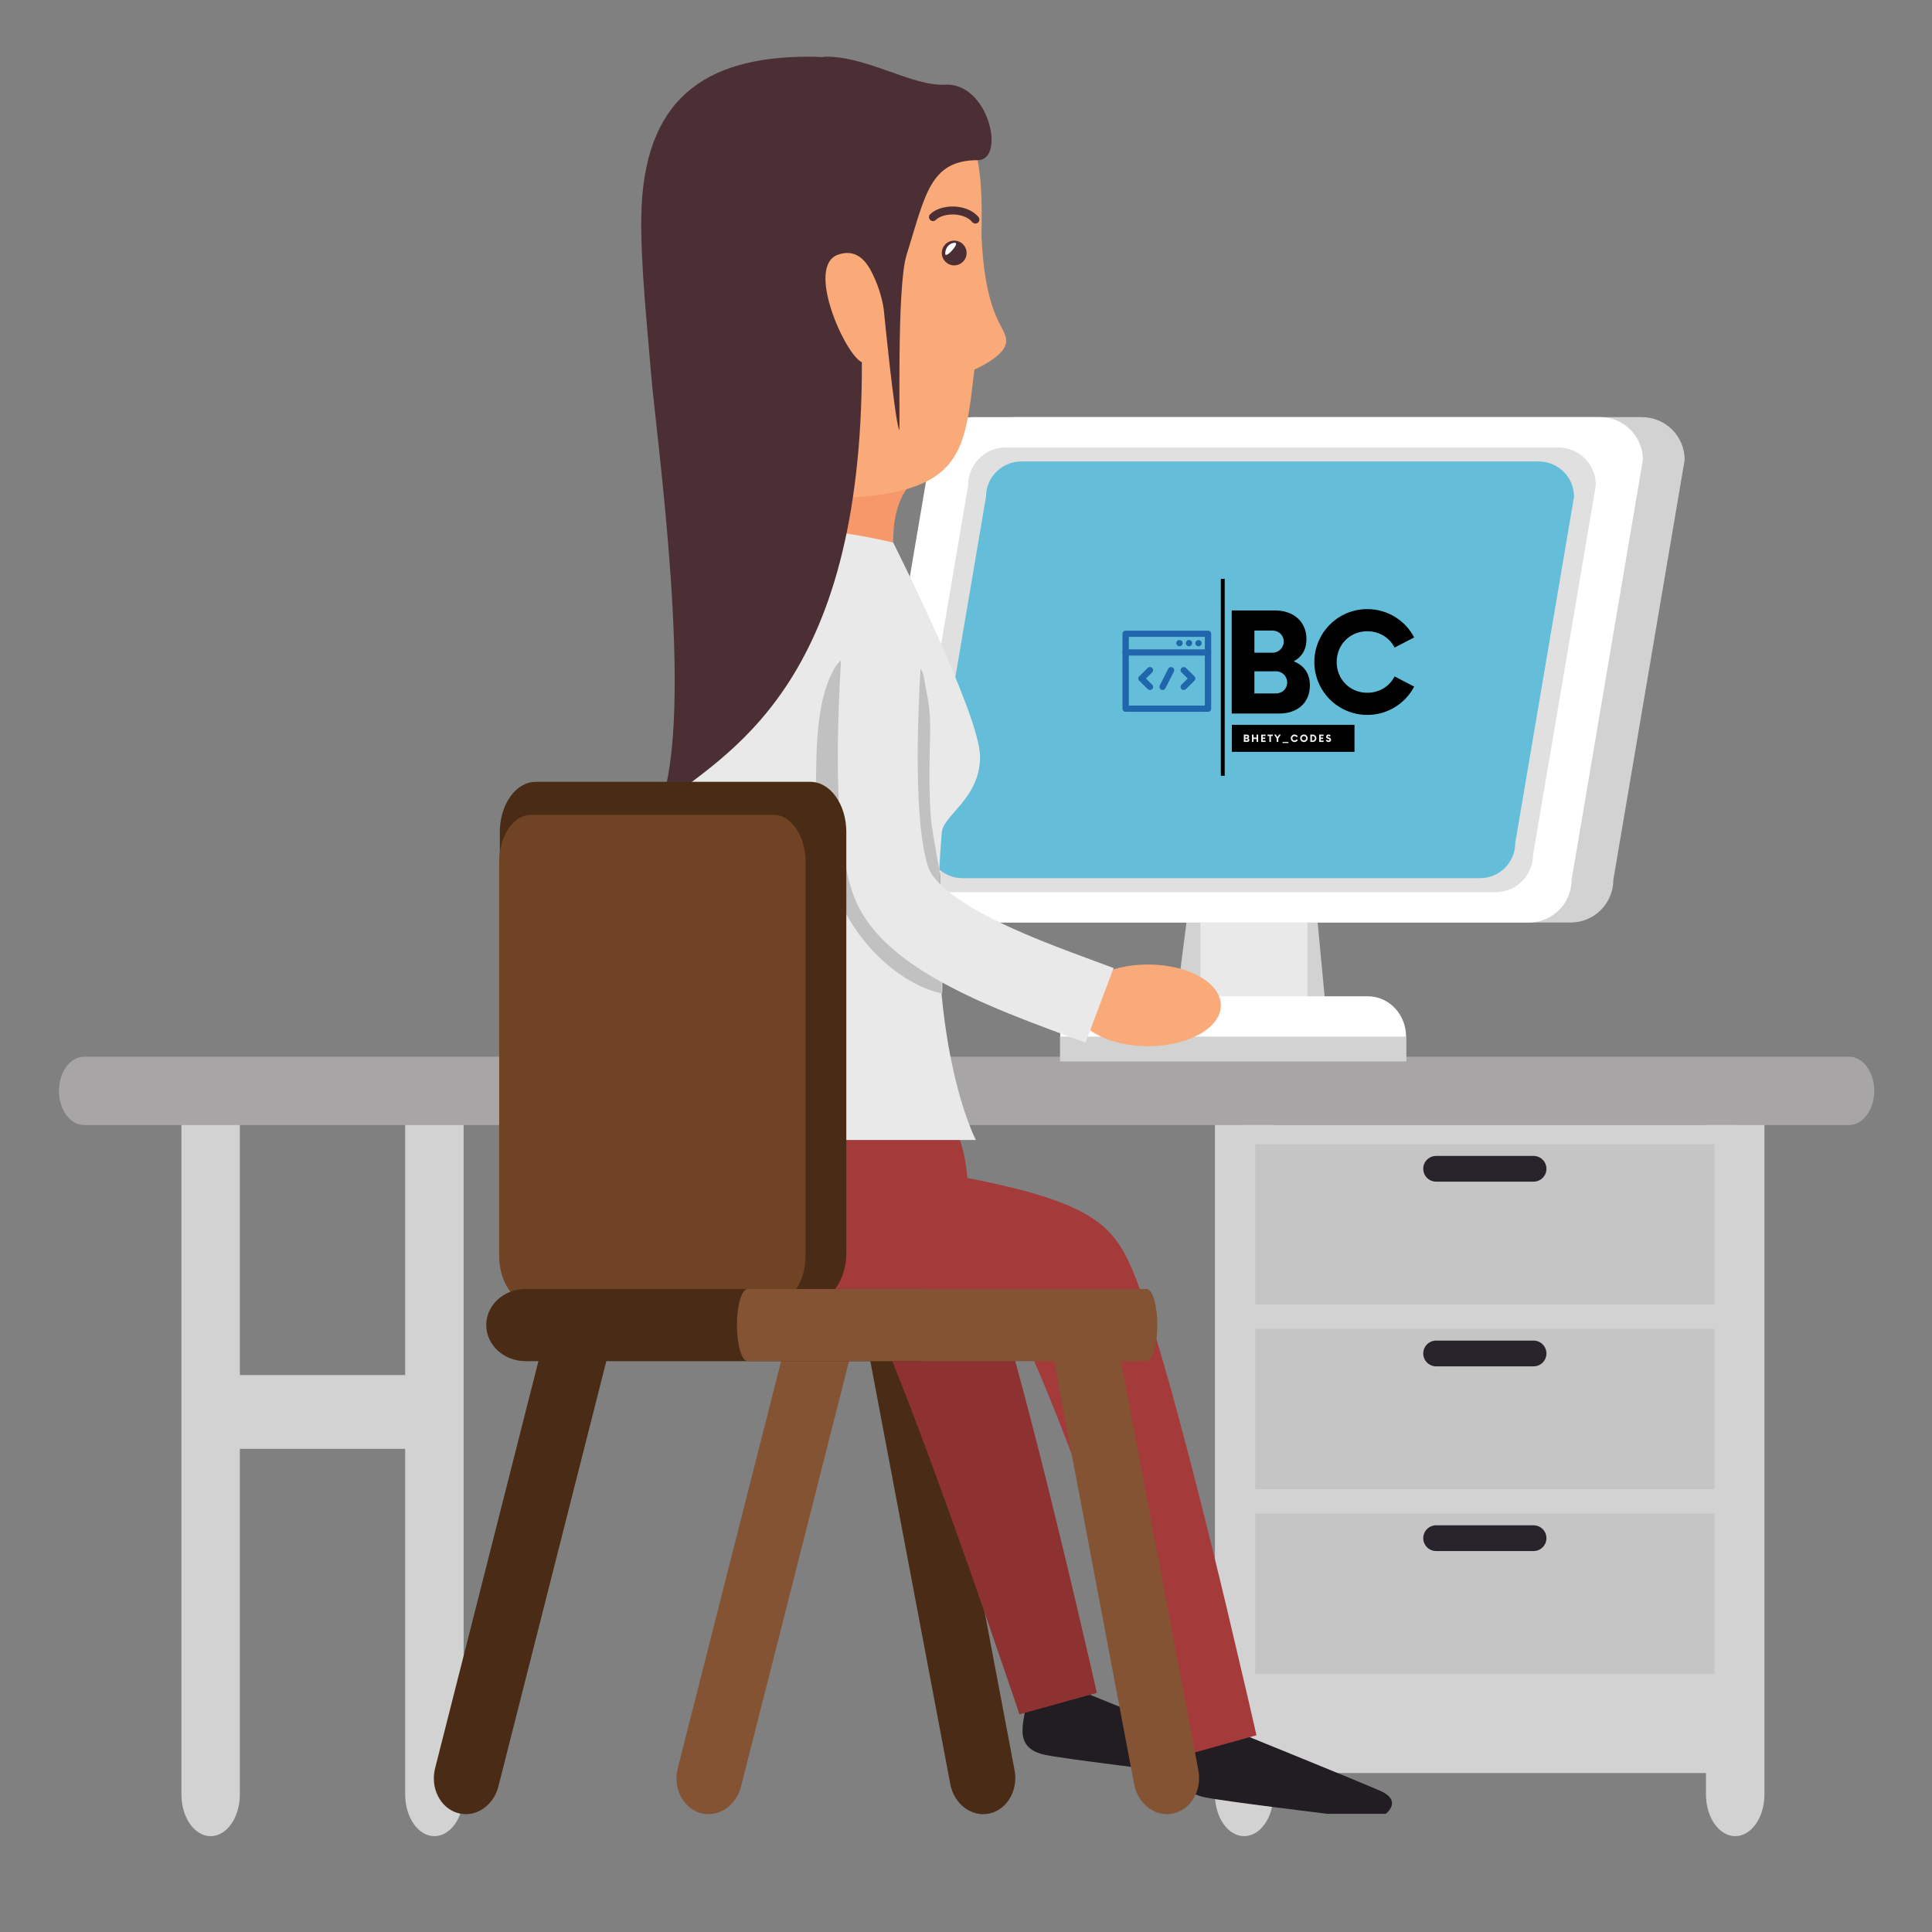 <?xml version="1.0" encoding="UTF-8"?>
<svg xmlns="http://www.w3.org/2000/svg" xmlns:xlink="http://www.w3.org/1999/xlink" width="375pt" height="375pt" viewBox="0 0 375 375" version="1.2">
<rect x="0" y="0" width="375" height="375" fill="#808080" stroke="none"/>
<defs>
<g>
<symbol overflow="visible" id="glyph0-0">
<path style="stroke:none;" d="M 14.004 -10.137 C 15.508 -10.938 16.473 -12.34 16.473 -14.438 C 16.473 -17.973 13.805 -20.008 10.438 -20.008 L 1.969 -20.008 L 1.969 0 L 11.203 0 C 14.539 0 17.141 -1.934 17.141 -5.469 C 17.141 -7.902 15.875 -9.402 14.004 -10.137 Z M 12.07 -13.973 C 12.07 -12.805 11.105 -11.805 9.902 -11.805 L 6.371 -11.805 L 6.371 -16.105 L 9.902 -16.105 C 11.105 -16.105 12.07 -15.172 12.07 -13.973 Z M 10.57 -3.902 L 6.371 -3.902 L 6.371 -8.203 L 10.57 -8.203 C 11.805 -8.203 12.738 -7.203 12.738 -6.035 C 12.738 -4.836 11.805 -3.902 10.57 -3.902 Z M 10.57 -3.902 "/>
</symbol>
<symbol overflow="visible" id="glyph0-1">
<path style="stroke:none;" d="M 11.504 0.266 C 15.473 0.266 18.906 -1.969 20.609 -5.234 L 16.809 -7.203 C 15.84 -5.301 13.871 -4.035 11.504 -4.035 C 8.137 -4.035 5.57 -6.637 5.57 -10.004 C 5.57 -13.371 8.137 -15.973 11.504 -15.973 C 13.871 -15.973 15.84 -14.707 16.809 -12.805 L 20.609 -14.773 C 18.906 -18.039 15.473 -20.273 11.504 -20.273 C 5.836 -20.273 1.234 -15.672 1.234 -10.004 C 1.234 -4.336 5.836 0.266 11.504 0.266 Z M 11.504 0.266 "/>
</symbol>
<symbol overflow="visible" id="glyph1-0">
<path style="stroke:none;" d="M 1 -0.723 C 1.105 -0.781 1.176 -0.879 1.176 -1.031 C 1.176 -1.281 0.984 -1.43 0.746 -1.43 L 0.141 -1.43 L 0.141 0 L 0.801 0 C 1.039 0 1.223 -0.137 1.223 -0.391 C 1.223 -0.562 1.133 -0.672 1 -0.723 Z M 0.863 -0.996 C 0.863 -0.914 0.793 -0.844 0.707 -0.844 L 0.453 -0.844 L 0.453 -1.148 L 0.707 -1.148 C 0.793 -1.148 0.863 -1.082 0.863 -0.996 Z M 0.754 -0.277 L 0.453 -0.277 L 0.453 -0.586 L 0.754 -0.586 C 0.844 -0.586 0.91 -0.516 0.91 -0.43 C 0.91 -0.344 0.844 -0.277 0.754 -0.277 Z M 0.754 -0.277 "/>
</symbol>
<symbol overflow="visible" id="glyph1-1">
<path style="stroke:none;" d="M 1.035 -1.43 L 1.035 -0.855 L 0.453 -0.855 L 0.453 -1.43 L 0.141 -1.43 L 0.141 0 L 0.453 0 L 0.453 -0.574 L 1.035 -0.574 L 1.035 0 L 1.348 0 L 1.348 -1.43 Z M 1.035 -1.43 "/>
</symbol>
<symbol overflow="visible" id="glyph1-2">
<path style="stroke:none;" d="M 1.012 -1.152 L 1.012 -1.43 L 0.152 -1.43 L 0.152 0 L 1.012 0 L 1.012 -0.277 L 0.465 -0.277 L 0.465 -0.574 L 0.934 -0.574 L 0.934 -0.852 L 0.465 -0.852 L 0.465 -1.152 Z M 1.012 -1.152 "/>
</symbol>
<symbol overflow="visible" id="glyph1-3">
<path style="stroke:none;" d="M 1.02 -1.43 L -0.012 -1.43 L -0.012 -1.148 L 0.352 -1.148 L 0.352 0 L 0.66 0 L 0.66 -1.148 L 1.02 -1.148 Z M 1.02 -1.43 "/>
</symbol>
<symbol overflow="visible" id="glyph1-4">
<path style="stroke:none;" d="M 1.281 -1.43 L 0.934 -1.43 L 0.629 -0.945 L 0.324 -1.43 L -0.031 -1.43 L 0.473 -0.672 L 0.473 0 L 0.785 0 L 0.785 -0.672 Z M 1.281 -1.43 "/>
</symbol>
<symbol overflow="visible" id="glyph1-5">
<path style="stroke:none;" d="M 0.82 0.02 C 1.105 0.02 1.352 -0.141 1.473 -0.375 L 1.199 -0.516 C 1.129 -0.379 0.992 -0.289 0.82 -0.289 C 0.582 -0.289 0.398 -0.473 0.398 -0.715 C 0.398 -0.953 0.582 -1.141 0.82 -1.141 C 0.992 -1.141 1.129 -1.051 1.199 -0.914 L 1.473 -1.055 C 1.352 -1.289 1.105 -1.449 0.82 -1.449 C 0.418 -1.449 0.09 -1.117 0.09 -0.715 C 0.09 -0.309 0.418 0.02 0.82 0.02 Z M 0.82 0.02 "/>
</symbol>
<symbol overflow="visible" id="glyph1-6">
<path style="stroke:none;" d="M 0.82 0.02 C 1.227 0.02 1.555 -0.309 1.555 -0.715 C 1.555 -1.117 1.227 -1.449 0.82 -1.449 C 0.418 -1.449 0.09 -1.117 0.09 -0.715 C 0.09 -0.309 0.418 0.02 0.82 0.02 Z M 0.82 -0.289 C 0.582 -0.289 0.398 -0.473 0.398 -0.715 C 0.398 -0.953 0.582 -1.141 0.82 -1.141 C 1.062 -1.141 1.246 -0.953 1.246 -0.715 C 1.246 -0.473 1.062 -0.289 0.82 -0.289 Z M 0.82 -0.289 "/>
</symbol>
<symbol overflow="visible" id="glyph1-7">
<path style="stroke:none;" d="M 0.141 0 L 0.613 0 C 1.004 0 1.324 -0.32 1.324 -0.715 C 1.324 -1.109 1.004 -1.43 0.613 -1.43 L 0.141 -1.43 Z M 0.453 -0.277 L 0.453 -1.148 L 0.609 -1.148 C 0.836 -1.148 1.012 -0.961 1.012 -0.715 C 1.012 -0.465 0.836 -0.277 0.609 -0.277 Z M 0.453 -0.277 "/>
</symbol>
<symbol overflow="visible" id="glyph1-8">
<path style="stroke:none;" d="M 0.582 0.02 C 0.848 0.02 1.074 -0.137 1.074 -0.406 C 1.074 -0.934 0.418 -0.801 0.418 -1.051 C 0.418 -1.129 0.477 -1.168 0.555 -1.168 C 0.637 -1.168 0.715 -1.125 0.789 -1.047 L 0.996 -1.246 C 0.895 -1.367 0.734 -1.449 0.559 -1.449 C 0.332 -1.449 0.102 -1.312 0.102 -1.027 C 0.102 -0.539 0.758 -0.656 0.758 -0.406 C 0.758 -0.328 0.691 -0.277 0.582 -0.277 C 0.453 -0.277 0.352 -0.352 0.297 -0.461 L 0.039 -0.301 C 0.133 -0.121 0.332 0.02 0.582 0.02 Z M 0.582 0.02 "/>
</symbol>
<symbol overflow="visible" id="glyph2-0">
<path style="stroke:none;" d="M 0.074 0.207 L 1.215 0.207 L 1.215 0 L 0.074 0 Z M 0.074 0.207 "/>
</symbol>
</g>
<clipPath id="clip1">
  <path d="M 78 215 L 90 215 L 90 356.465 L 78 356.465 Z M 78 215 "/>
</clipPath>
<clipPath id="clip2">
  <path d="M 331 215 L 343 215 L 343 356.465 L 331 356.465 Z M 331 215 "/>
</clipPath>
<clipPath id="clip3">
  <path d="M 235 215 L 248 215 L 248 356.465 L 235 356.465 Z M 235 215 "/>
</clipPath>
<clipPath id="clip4">
  <path d="M 35 215 L 47 215 L 47 356.465 L 35 356.465 Z M 35 215 "/>
</clipPath>
<clipPath id="clip5">
  <path d="M 11.309 205 L 363.809 205 L 363.809 219 L 11.309 219 Z M 11.309 205 "/>
</clipPath>
<clipPath id="clip6">
  <path d="M 239.102 140.688 L 262.906 140.688 L 262.906 145.926 L 239.102 145.926 Z M 239.102 140.688 "/>
</clipPath>
<filter id="alpha" filterUnits="objectBoundingBox" x="0%" y="0%" width="100%" height="100%">
  <feColorMatrix type="matrix" in="SourceGraphic" values="0 0 0 0 1 0 0 0 0 1 0 0 0 0 1 0 0 0 1 0"/>
</filter>
<mask id="mask0">
  <g filter="url(#alpha)">
<rect x="0" y="0" width="375" height="375" style="fill:rgb(0%,0%,0%);fill-opacity:0.769;stroke:none;"/>
  </g>
</mask>
<clipPath id="clip8">
  <path d="M 0.855 0.41 L 18.105 0.41 L 18.105 16.16 L 0.855 16.16 Z M 0.855 0.41 "/>
</clipPath>
<clipPath id="clip9">
  <path d="M 0.855 4 L 18.105 4 L 18.105 6 L 0.855 6 Z M 0.855 4 "/>
</clipPath>
<clipPath id="clip7">
  <rect x="0" y="0" width="19" height="17"/>
</clipPath>
<g id="surface20" clip-path="url(#clip7)">
<path style=" stroke:none;fill-rule:nonzero;fill:rgb(4.709%,29.41%,62.349%);fill-opacity:1;" d="M 6.199 11.918 C 6.031 11.918 5.887 11.859 5.766 11.742 L 4.125 10.125 C 4.004 10.008 3.945 9.867 3.945 9.699 C 3.945 9.531 4.004 9.387 4.125 9.27 L 5.766 7.652 C 5.887 7.535 6.031 7.477 6.199 7.477 C 6.371 7.477 6.516 7.535 6.637 7.652 C 6.758 7.773 6.816 7.914 6.816 8.082 C 6.816 8.25 6.758 8.395 6.637 8.512 L 5.43 9.699 L 6.637 10.887 C 6.828 11.074 6.875 11.297 6.77 11.547 C 6.664 11.793 6.477 11.918 6.199 11.918 Z M 6.199 11.918 "/>
<path style=" stroke:none;fill-rule:nonzero;fill:rgb(4.709%,29.41%,62.349%);fill-opacity:1;" d="M 12.758 11.918 C 12.484 11.918 12.297 11.793 12.191 11.547 C 12.086 11.297 12.133 11.074 12.324 10.887 L 13.531 9.699 L 12.324 8.512 C 12.203 8.395 12.145 8.25 12.145 8.082 C 12.145 7.914 12.203 7.773 12.324 7.656 C 12.445 7.535 12.59 7.477 12.758 7.477 C 12.93 7.477 13.074 7.535 13.195 7.652 L 14.836 9.27 C 14.953 9.387 15.016 9.531 15.016 9.699 C 15.016 9.867 14.953 10.008 14.836 10.125 L 13.195 11.742 C 13.074 11.859 12.93 11.918 12.758 11.918 Z M 12.758 11.918 "/>
<path style=" stroke:none;fill-rule:nonzero;fill:rgb(4.709%,29.41%,62.349%);fill-opacity:1;" d="M 8.66 11.918 C 8.555 11.918 8.453 11.895 8.359 11.844 C 8.27 11.793 8.191 11.723 8.137 11.633 C 8.082 11.543 8.051 11.445 8.047 11.34 C 8.043 11.234 8.062 11.137 8.109 11.043 L 9.75 7.812 C 9.824 7.66 9.945 7.562 10.105 7.508 C 10.27 7.457 10.426 7.465 10.578 7.543 C 10.73 7.617 10.832 7.734 10.887 7.895 C 10.938 8.051 10.926 8.207 10.852 8.355 L 9.211 11.586 C 9.098 11.809 8.914 11.922 8.66 11.918 Z M 8.66 11.918 "/>
<g clip-path="url(#clip8)" clip-rule="nonzero">
<path style=" stroke:none;fill-rule:nonzero;fill:rgb(4.709%,29.41%,62.349%);fill-opacity:1;" d="M 17.473 16.16 L 1.484 16.16 C 1.316 16.16 1.172 16.102 1.051 15.98 C 0.93 15.863 0.871 15.723 0.871 15.555 L 0.871 1.016 C 0.871 0.848 0.93 0.707 1.051 0.586 C 1.172 0.469 1.316 0.41 1.484 0.41 L 17.473 0.41 C 17.645 0.41 17.789 0.469 17.91 0.586 C 18.027 0.707 18.09 0.848 18.09 1.016 L 18.09 15.555 C 18.09 15.723 18.027 15.863 17.91 15.98 C 17.789 16.102 17.645 16.16 17.473 16.16 Z M 2.102 14.949 L 16.859 14.949 L 16.859 1.621 L 2.102 1.621 Z M 2.102 14.949 "/>
</g>
<g clip-path="url(#clip9)" clip-rule="nonzero">
<path style=" stroke:none;fill-rule:nonzero;fill:rgb(4.709%,29.41%,62.349%);fill-opacity:1;" d="M 17.473 5.254 L 1.484 5.254 C 1.316 5.254 1.172 5.195 1.051 5.078 C 0.93 4.961 0.871 4.816 0.871 4.648 C 0.871 4.484 0.93 4.34 1.051 4.223 C 1.172 4.102 1.316 4.043 1.484 4.043 L 17.473 4.043 C 17.645 4.043 17.789 4.102 17.91 4.223 C 18.027 4.34 18.09 4.484 18.09 4.648 C 18.09 4.816 18.027 4.961 17.91 5.078 C 17.789 5.195 17.645 5.254 17.473 5.254 Z M 17.473 5.254 "/>
</g>
<path style=" stroke:none;fill-rule:nonzero;fill:rgb(4.709%,29.41%,62.349%);fill-opacity:1;" d="M 11.941 3.438 C 11.898 3.438 11.859 3.434 11.816 3.426 C 11.777 3.418 11.742 3.406 11.707 3.391 C 11.668 3.375 11.629 3.359 11.594 3.336 L 11.504 3.262 C 11.383 3.145 11.324 3 11.324 2.832 C 11.324 2.664 11.383 2.523 11.504 2.402 C 11.699 2.219 11.922 2.176 12.172 2.277 C 12.211 2.289 12.246 2.305 12.277 2.328 C 12.312 2.355 12.348 2.379 12.375 2.402 C 12.496 2.523 12.555 2.664 12.555 2.832 C 12.555 3 12.496 3.145 12.375 3.262 C 12.316 3.316 12.25 3.359 12.172 3.391 C 12.098 3.422 12.02 3.438 11.941 3.438 Z M 11.941 3.438 "/>
<path style=" stroke:none;fill-rule:nonzero;fill:rgb(4.709%,29.41%,62.349%);fill-opacity:1;" d="M 13.785 3.438 C 13.742 3.438 13.703 3.434 13.66 3.426 C 13.621 3.418 13.586 3.406 13.551 3.391 C 13.512 3.375 13.473 3.359 13.441 3.336 C 13.406 3.312 13.379 3.289 13.348 3.262 C 13.289 3.207 13.246 3.137 13.219 3.062 C 13.152 2.91 13.152 2.758 13.219 2.602 C 13.25 2.527 13.293 2.461 13.348 2.402 C 13.543 2.211 13.766 2.164 14.02 2.27 C 14.273 2.375 14.402 2.562 14.398 2.832 C 14.398 3 14.336 3.141 14.223 3.262 C 14.191 3.289 14.16 3.312 14.129 3.336 C 14.094 3.359 14.059 3.375 14.02 3.391 C 13.984 3.406 13.945 3.418 13.906 3.426 C 13.867 3.434 13.824 3.438 13.785 3.438 Z M 13.785 3.438 "/>
<path style=" stroke:none;fill-rule:nonzero;fill:rgb(4.709%,29.41%,62.349%);fill-opacity:1;" d="M 15.629 3.438 C 15.461 3.441 15.312 3.383 15.191 3.262 C 15.074 3.145 15.012 3 15.016 2.832 C 15.012 2.754 15.027 2.676 15.062 2.602 C 15.094 2.527 15.137 2.461 15.191 2.402 C 15.316 2.289 15.461 2.234 15.629 2.234 C 15.797 2.234 15.941 2.289 16.066 2.402 C 16.121 2.461 16.164 2.527 16.195 2.602 C 16.227 2.676 16.242 2.754 16.246 2.832 C 16.246 3 16.188 3.145 16.066 3.262 C 15.945 3.383 15.801 3.441 15.629 3.438 Z M 15.629 3.438 "/>
</g>
</defs>
<g id="surface1">
<g clip-path="url(#clip1)" clip-rule="nonzero">
<path style=" stroke:none;fill-rule:nonzero;fill:rgb(82.75%,82.349%,82.349%);fill-opacity:1;" d="M 78.645 348.301 L 78.645 215.188 L 89.988 215.188 L 89.988 348.301 C 89.988 352.77 87.449 356.395 84.316 356.395 C 81.184 356.395 78.645 352.77 78.645 348.301 "/>
</g>
<g clip-path="url(#clip2)" clip-rule="nonzero">
<path style=" stroke:none;fill-rule:nonzero;fill:rgb(82.75%,82.349%,82.349%);fill-opacity:1;" d="M 331.129 348.301 L 331.129 215.188 L 342.477 215.188 L 342.477 348.301 C 342.477 352.77 339.934 356.395 336.805 356.395 C 333.668 356.395 331.129 352.77 331.129 348.301 "/>
</g>
<g clip-path="url(#clip3)" clip-rule="nonzero">
<path style=" stroke:none;fill-rule:nonzero;fill:rgb(82.75%,82.349%,82.349%);fill-opacity:1;" d="M 235.816 348.301 L 235.816 215.188 L 247.164 215.188 L 247.164 348.301 C 247.164 352.77 244.625 356.395 241.488 356.395 C 238.359 356.395 235.816 352.77 235.816 348.301 "/>
</g>
<g clip-path="url(#clip4)" clip-rule="nonzero">
<path style=" stroke:none;fill-rule:nonzero;fill:rgb(82.75%,82.349%,82.349%);fill-opacity:1;" d="M 35.211 348.301 L 35.211 215.188 L 46.555 215.188 L 46.555 348.301 C 46.555 352.77 44.02 356.395 40.883 356.395 C 37.75 356.395 35.211 352.77 35.211 348.301 "/>
</g>
<g clip-path="url(#clip5)" clip-rule="nonzero">
<path style=" stroke:none;fill-rule:nonzero;fill:rgb(65.489%,64.709%,65.099%);fill-opacity:1;" d="M 11.438 211.738 C 11.438 215.398 13.633 218.371 16.344 218.371 L 358.891 218.371 C 361.602 218.371 363.797 215.398 363.797 211.738 C 363.797 208.074 361.602 205.105 358.891 205.105 L 16.344 205.105 C 13.633 205.105 11.438 208.074 11.438 211.738 "/>
</g>
<path style=" stroke:none;fill-rule:nonzero;fill:rgb(82.75%,82.349%,82.349%);fill-opacity:1;" d="M 42.176 281.223 L 85.605 281.223 L 85.605 266.898 L 42.176 266.898 C 42.176 266.898 39.832 268.32 39.832 274.062 C 39.832 279.801 42.176 281.223 42.176 281.223 "/>
<path style=" stroke:none;fill-rule:nonzero;fill:rgb(82.75%,82.349%,82.349%);fill-opacity:1;" d="M 241.488 344.141 L 336.805 344.141 L 336.805 218.371 L 241.488 218.371 L 241.488 344.141 "/>
<path style=" stroke:none;fill-rule:nonzero;fill:rgb(77.649%,77.249%,77.249%);fill-opacity:1;" d="M 243.633 253.199 L 332.785 253.199 L 332.785 222.09 L 243.633 222.09 L 243.633 253.199 "/>
<path style=" stroke:none;fill-rule:nonzero;fill:rgb(16.08%,14.119%,17.249%);fill-opacity:1;" d="M 276.25 226.859 C 276.25 228.242 277.371 229.359 278.758 229.359 L 297.656 229.359 C 299.043 229.359 300.164 228.242 300.164 226.859 C 300.164 225.477 299.043 224.363 297.656 224.363 L 278.758 224.363 C 277.371 224.363 276.25 225.477 276.25 226.859 "/>
<path style=" stroke:none;fill-rule:nonzero;fill:rgb(77.649%,77.249%,77.249%);fill-opacity:1;" d="M 243.633 289.047 L 332.785 289.047 L 332.785 257.934 L 243.633 257.934 L 243.633 289.047 "/>
<path style=" stroke:none;fill-rule:nonzero;fill:rgb(16.08%,14.119%,17.249%);fill-opacity:1;" d="M 276.25 262.707 C 276.25 264.09 277.371 265.207 278.758 265.207 L 297.656 265.207 C 299.043 265.207 300.164 264.09 300.164 262.707 C 300.164 261.328 299.043 260.207 297.656 260.207 L 278.758 260.207 C 277.371 260.207 276.25 261.328 276.25 262.707 "/>
<path style=" stroke:none;fill-rule:nonzero;fill:rgb(77.649%,77.249%,77.249%);fill-opacity:1;" d="M 243.633 324.895 L 332.785 324.895 L 332.785 293.785 L 243.633 293.785 L 243.633 324.895 "/>
<path style=" stroke:none;fill-rule:nonzero;fill:rgb(16.08%,14.119%,17.249%);fill-opacity:1;" d="M 276.25 298.559 C 276.25 299.938 277.371 301.059 278.758 301.059 L 297.656 301.059 C 299.043 301.059 300.164 299.938 300.164 298.559 C 300.164 297.176 299.043 296.059 297.656 296.059 L 278.758 296.059 C 277.371 296.059 276.25 297.176 276.25 298.559 "/>
<path style=" stroke:none;fill-rule:nonzero;fill:rgb(82.75%,82.349%,82.349%);fill-opacity:1;" d="M 227.383 201.699 L 233 157.945 L 253.766 157.945 L 257.891 201.699 L 227.383 201.699 "/>
<path style=" stroke:none;fill-rule:nonzero;fill:rgb(91.37%,91.37%,91.37%);fill-opacity:1;" d="M 233 201.699 L 233 157.945 L 253.766 157.945 L 253.766 201.699 L 233 201.699 "/>
<path style=" stroke:none;fill-rule:nonzero;fill:rgb(100%,100%,100%);fill-opacity:1;" d="M 205.777 205.984 L 205.777 201.203 C 205.777 196.883 209.098 193.379 213.191 193.379 L 265.504 193.379 C 269.598 193.379 272.918 196.883 272.918 201.203 L 272.918 205.984 L 205.777 205.984 "/>
<path style=" stroke:none;fill-rule:nonzero;fill:rgb(82.75%,82.349%,82.349%);fill-opacity:1;" d="M 272.918 201.203 L 205.777 201.203 L 205.777 205.984 L 272.918 205.984 L 272.918 201.203 "/>
<path style=" stroke:none;fill-rule:nonzero;fill:rgb(82.75%,82.349%,82.349%);fill-opacity:1;" d="M 174.715 170.773 C 174.715 175.352 178.434 179.062 183.023 179.062 L 304.848 179.062 C 309.434 179.062 313.148 175.352 313.148 170.773 L 326.996 89.254 C 326.996 84.676 323.277 80.965 318.691 80.965 L 196.863 80.965 C 192.277 80.965 188.562 84.676 188.562 89.254 L 174.715 170.773 "/>
<path style=" stroke:none;fill-rule:nonzero;fill:rgb(100%,100%,100%);fill-opacity:1;" d="M 166.605 170.773 C 166.605 175.352 170.324 179.062 174.914 179.062 L 296.738 179.062 C 301.324 179.062 305.043 175.352 305.043 170.773 L 318.883 89.254 C 318.883 84.676 315.168 80.965 310.582 80.965 L 188.754 80.965 C 184.172 80.965 180.453 84.676 180.453 89.254 L 166.605 170.773 "/>
<path style=" stroke:none;fill-rule:nonzero;fill:rgb(87.839%,87.839%,87.839%);fill-opacity:1;" d="M 175.734 165.883 C 175.734 169.914 179.008 173.18 183.047 173.18 L 290.262 173.18 C 294.301 173.18 297.574 169.914 297.574 165.883 L 309.758 94.145 C 309.758 90.113 306.484 86.848 302.445 86.848 L 195.23 86.848 C 191.191 86.848 187.922 90.113 187.922 94.145 L 175.734 165.883 "/>
<path style=" stroke:none;fill-rule:nonzero;fill:rgb(39.609%,74.509%,85.1%);fill-opacity:1;" d="M 179.969 163.617 C 179.969 167.395 183.035 170.453 186.82 170.453 L 287.262 170.453 C 291.047 170.453 294.109 167.395 294.109 163.617 L 305.52 96.406 C 305.52 92.633 302.453 89.574 298.676 89.574 L 198.234 89.574 C 194.453 89.574 191.383 92.633 191.383 96.406 L 179.969 163.617 "/>
<path style=" stroke:none;fill-rule:nonzero;fill:rgb(29.019%,16.859%,8.629%);fill-opacity:1;" d="M 184.453 346.305 L 168.02 259.391 L 180.488 256.707 L 196.93 343.617 C 197.664 347.508 195.469 351.262 192.023 352.004 C 188.582 352.742 185.191 350.191 184.453 346.305 "/>
<path style=" stroke:none;fill-rule:nonzero;fill:rgb(96.86%,59.61%,41.57%);fill-opacity:1;" d="M 173.691 109.285 L 147.133 109.285 C 147.133 109.285 150.062 97.73 147.324 91.988 C 143.969 84.938 186.016 87.902 178.734 92.324 C 171.453 96.742 173.691 109.285 173.691 109.285 "/>
<path style=" stroke:none;fill-rule:nonzero;fill:rgb(97.649%,66.669%,47.06%);fill-opacity:1;" d="M 131.926 71.957 C 132.902 84.582 148.555 96.797 157.758 96.797 C 186.934 96.797 187.094 88.809 189.102 71.957 C 190.148 63.191 190.582 48.621 190.539 40.355 C 190.422 17.766 180.488 14.48 161.453 14.48 C 140.992 14.48 130.438 17.203 130.02 40.355 C 129.848 49.801 131.246 63.125 131.926 71.957 "/>
<path style=" stroke:none;fill-rule:nonzero;fill:rgb(13.329%,11.369%,13.73%);fill-opacity:1;" d="M 237.996 343.824 L 226.629 343.824 C 226.629 343.824 206.25 341.355 202.805 340.609 C 196.125 339.164 199.156 333.605 199.156 330.242 C 199.156 326.883 199.156 325.766 199.156 325.766 L 209.602 328.145 C 209.602 328.145 232.375 337.383 236.867 339.344 C 241.355 341.305 237.996 343.824 237.996 343.824 "/>
<path style=" stroke:none;fill-rule:nonzero;fill:rgb(55.289%,19.22%,19.22%);fill-opacity:1;" d="M 140.59 219.441 C 140.656 219.438 141.312 219.422 142.41 219.43 C 143.512 219.438 145.086 219.473 147.082 219.555 C 149.082 219.645 151.496 219.789 154.312 220.059 C 157.133 220.332 160.336 220.719 164.023 221.422 C 165.867 221.781 167.836 222.223 169.996 222.848 C 172.164 223.492 174.512 224.273 177.273 225.672 C 178.648 226.375 180.168 227.266 181.797 228.551 C 182.609 229.199 183.449 229.945 184.297 230.875 L 184.613 231.219 L 184.688 231.305 C 184.633 231.238 185.523 232.262 185.156 231.844 L 185.207 231.91 L 185.41 232.188 L 186.012 233.004 C 186.234 233.32 186.465 233.66 186.66 233.969 C 187.617 235.562 188.098 236.66 188.609 237.797 C 189.105 238.918 189.5 239.934 189.898 240.965 C 191.414 245.02 192.637 248.918 193.836 252.898 C 195.023 256.871 196.152 260.863 197.242 264.859 C 201.586 280.812 205.422 296.699 208.266 308.648 C 209.664 314.625 210.828 319.605 211.645 323.086 C 212.441 326.59 212.898 328.586 212.898 328.586 L 197.875 332.754 C 197.875 332.754 197.227 330.84 196.094 327.484 C 194.941 324.121 193.293 319.324 191.316 313.562 C 187.32 302.074 181.922 286.734 176.16 271.734 C 174.715 267.992 173.246 264.273 171.762 260.688 C 170.281 257.121 168.77 253.617 167.289 250.648 C 166.926 249.938 166.559 249.215 166.223 248.656 C 165.914 248.113 165.547 247.551 165.508 247.594 C 165.578 247.719 165.676 247.867 165.766 247.996 L 165.918 248.188 L 165.973 248.258 L 165.742 248.004 L 165.684 247.938 C 165.301 247.496 166.172 248.5 166.094 248.41 L 166.109 248.438 L 166.188 248.539 L 166.637 249.094 C 166.816 249.324 166.77 249.348 166.547 249.34 C 166.109 249.305 165.16 249.148 164.113 249.066 C 163.059 248.977 161.875 248.93 160.684 248.918 C 158.297 248.902 155.891 249.027 153.75 249.199 C 151.594 249.375 149.676 249.598 148.109 249.809 C 146.539 250.012 145.316 250.211 144.508 250.348 C 143.699 250.484 143.344 250.562 143.414 250.555 L 140.59 219.441 "/>
<path style=" stroke:none;fill-rule:nonzero;fill:rgb(64.709%,22.749%,23.14%);fill-opacity:1;" d="M 126.848 229.953 C 126.914 233.625 130.434 254.582 144.492 254.582 C 172.109 254.582 186.496 247.473 187.633 236.18 C 189.137 221.27 182.922 214.867 182.922 214.867 L 131.309 211.418 C 131.309 211.418 126.578 216.637 126.848 229.953 "/>
<path style=" stroke:none;fill-rule:nonzero;fill:rgb(13.329%,11.369%,13.73%);fill-opacity:1;" d="M 268.98 352.055 L 257.613 352.055 C 257.613 352.055 237.234 349.59 233.785 348.84 C 227.109 347.395 230.137 341.84 230.137 338.477 C 230.137 335.113 230.137 334 230.137 334 L 240.582 336.375 C 240.582 336.375 263.359 345.613 267.852 347.574 C 272.34 349.539 268.98 352.055 268.98 352.055 "/>
<path style=" stroke:none;fill-rule:nonzero;fill:rgb(64.709%,22.749%,23.14%);fill-opacity:1;" d="M 143.73 222.695 C 143.73 222.695 144.391 222.758 145.637 222.875 C 146.836 222.996 148.605 223.176 150.855 223.406 C 155.34 223.883 161.715 224.602 169.406 225.664 C 173.25 226.195 177.426 226.82 181.879 227.582 C 186.344 228.344 191.059 229.227 196.16 230.465 C 198.73 231.094 201.359 231.793 204.348 232.832 C 205.855 233.367 207.438 233.961 209.363 234.922 C 209.887 235.191 210.355 235.43 210.941 235.777 L 211.801 236.301 L 212.781 236.969 C 213.07 237.172 213.512 237.523 213.863 237.816 C 214.055 237.973 214.219 238.105 214.426 238.301 L 215.082 238.926 L 215.398 239.25 L 215.555 239.41 C 215.793 239.68 215.242 239.043 216.125 240.055 L 216.262 240.238 L 216.801 240.957 C 217.098 241.371 217.426 241.855 217.664 242.234 L 218.094 242.977 L 218.305 243.348 L 218.801 244.316 C 219.203 245.133 219.539 245.883 219.84 246.598 C 220.441 248.02 220.941 249.348 221.418 250.656 C 222.352 253.254 223.168 255.77 223.949 258.27 C 225.488 263.262 226.883 268.176 228.203 273.012 C 229.527 277.848 230.77 282.598 231.949 287.191 C 234.305 296.375 236.395 304.938 238.152 312.289 C 239.883 319.641 241.324 325.766 242.332 330.059 C 243.316 334.363 243.879 336.816 243.879 336.816 L 228.859 340.988 C 228.859 340.988 228.059 338.625 226.664 334.496 C 225.238 330.363 223.203 324.461 220.762 317.375 C 218.289 310.305 215.371 302.07 212.156 293.316 C 210.547 288.938 208.863 284.434 207.113 279.898 C 205.367 275.363 203.551 270.785 201.668 266.359 C 200.734 264.148 199.77 261.984 198.805 259.965 C 198.324 258.973 197.836 258.008 197.383 257.188 C 197.156 256.781 196.938 256.418 196.758 256.148 L 196.637 255.98 L 196.578 255.895 L 196.547 255.871 L 196.492 255.828 C 196.562 255.949 196.711 256.18 196.836 256.34 L 196.941 256.469 L 196.992 256.527 L 196.961 256.496 L 196.805 256.32 L 196.652 256.152 L 197.211 256.797 L 197.359 256.961 C 197.465 257.066 197.574 257.168 197.684 257.27 L 197.891 257.461 C 198 257.57 198.207 257.711 198.242 257.75 L 198.449 257.914 L 198.512 257.977 L 198.453 257.992 C 198.16 257.922 197.441 257.703 196.641 257.52 C 195 257.125 192.965 256.762 190.922 256.465 C 186.793 255.863 182.5 255.457 178.406 255.141 C 174.305 254.832 170.367 254.613 166.719 254.449 C 159.418 254.125 153.277 254.008 148.992 253.945 C 146.859 253.93 145.184 253.918 144.039 253.906 C 142.934 253.906 142.34 253.91 142.34 253.91 L 143.73 222.695 "/>
<path style=" stroke:none;fill-rule:nonzero;fill:rgb(91.37%,91.37%,91.37%);fill-opacity:1;" d="M 136.715 110.992 C 144.441 101.879 152.504 103.027 158.352 103.078 C 163.941 103 173.371 105.32 173.371 105.32 C 173.371 105.32 190.23 138.766 190.23 146.867 C 190.23 154.973 183.086 158.184 182.801 161.566 C 179.348 202.32 189.418 221.266 189.418 221.266 L 126.484 221.266 C 126.484 221.266 132.184 202.715 133.434 178.742 C 134.898 150.711 132.223 116.289 136.715 110.992 "/>
<path style=" stroke:none;fill-rule:nonzero;fill:rgb(82.75%,82.349%,82.349%);fill-opacity:1;" d="M 182.891 192.82 C 182.84 192.812 182.789 192.801 182.738 192.789 C 182.355 188.68 182.109 184.105 182.082 179.062 L 182.684 179.062 C 182.816 183.844 182.996 188.277 182.891 192.82 "/>
<path style=" stroke:none;fill-rule:nonzero;fill:rgb(82.75%,82.349%,82.349%);fill-opacity:1;" d="M 182.684 179.062 L 182.082 179.062 C 182.07 177.152 182.09 175.176 182.148 173.129 C 182.285 173.145 182.422 173.156 182.559 173.164 C 182.578 175.207 182.629 177.164 182.684 179.062 "/>
<path style=" stroke:none;fill-rule:nonzero;fill:rgb(72.939%,72.549%,72.549%);fill-opacity:1;" d="M 182.559 173.164 C 182.422 173.156 182.285 173.145 182.148 173.129 C 182.184 171.707 182.238 170.254 182.316 168.77 C 182.316 168.77 182.316 168.773 182.32 168.773 C 182.41 169.254 182.488 169.664 182.547 169.977 C 182.543 171.062 182.547 172.125 182.559 173.164 "/>
<path style=" stroke:none;fill-rule:nonzero;fill:rgb(32.939%,61.179%,70.2%);fill-opacity:1;" d="M 182.32 168.773 C 182.316 168.773 182.316 168.77 182.316 168.77 C 182.316 168.758 182.316 168.754 182.316 168.746 C 182.316 168.754 182.32 168.766 182.32 168.773 "/>
<path style=" stroke:none;fill-rule:nonzero;fill:rgb(76.079%,75.69%,75.69%);fill-opacity:1;" d="M 182.738 192.789 C 176.242 191.539 165.57 184.152 161.453 170.734 C 159.48 164.301 158.289 157.586 158.387 150.836 C 158.48 144.359 158.605 135.332 162.047 129.613 C 163.402 127.363 165.645 126.629 168.086 126.629 C 170.609 126.629 173.336 127.41 175.508 128.098 C 179.797 129.469 179.008 130.453 179.898 134.629 C 181.281 141.078 179.898 145.543 180.637 158.316 C 180.75 160.273 181.766 165.809 182.316 168.746 C 182.316 168.754 182.316 168.758 182.316 168.77 C 182.238 170.254 182.184 171.707 182.148 173.129 C 182.09 175.176 182.07 177.152 182.082 179.062 C 182.109 184.105 182.355 188.68 182.738 192.789 "/>
<path style=" stroke:none;fill-rule:nonzero;fill:rgb(29.41%,18.43%,20.779%);fill-opacity:1;" d="M 124.473 41.922 C 124.891 19.434 136.535 11.004 156.996 11.004 C 171.555 11.004 179.695 18.668 183.285 29.363 C 182.492 33.469 180.695 34.734 176.199 35.172 C 173.027 35.484 166.535 33.922 166.719 37.125 C 167.242 46.223 167.277 65.625 167.289 70.305 C 167.457 133.949 140.598 146.238 128.062 156.52 C 135.066 138.68 127.289 84.098 126.379 72.613 C 125.695 64.035 124.301 51.094 124.473 41.922 "/>
<path style=" stroke:none;fill-rule:nonzero;fill:rgb(29.41%,18.43%,20.779%);fill-opacity:1;" d="M 171.605 60.758 C 171.387 57.219 168.438 48.301 164.512 49.477 C 164.715 38.406 153.871 11.078 160.219 11.004 C 168.359 10.914 177.047 16.785 183.469 16.438 C 191.898 15.98 195.297 31.09 189.762 31.09 C 180.453 31.09 179.586 37.949 175.969 49.477 C 173.961 55.879 174.805 84.332 174.52 83.488 C 173.574 80.754 171.605 60.758 171.605 60.758 "/>
<path style=" stroke:none;fill-rule:nonzero;fill:rgb(29.41%,18.43%,20.779%);fill-opacity:1;" d="M 182.801 49.105 C 182.801 50.43 183.879 51.508 185.211 51.508 C 186.535 51.508 187.617 50.43 187.617 49.105 C 187.617 47.777 186.535 46.703 185.211 46.703 C 183.879 46.703 182.801 47.777 182.801 49.105 "/>
<path style=" stroke:none;fill-rule:nonzero;fill:rgb(100%,100%,100%);fill-opacity:1;" d="M 183.469 49.227 C 183.469 50.387 186.398 47.125 185.355 47.125 C 184.312 47.125 183.469 48.066 183.469 49.227 "/>
<path style=" stroke:none;fill-rule:nonzero;fill:rgb(29.41%,18.43%,20.779%);fill-opacity:1;" d="M 189.922 42.129 C 188.688 40.664 186.738 40.086 184.906 40.082 C 184.066 40.082 183.246 40.207 182.492 40.453 C 181.746 40.699 181.07 41.066 180.543 41.59 C 180.238 41.895 180.238 42.387 180.543 42.688 C 180.844 42.988 181.336 42.988 181.641 42.688 C 181.938 42.387 182.41 42.105 182.98 41.922 C 183.555 41.734 184.227 41.629 184.906 41.629 C 186.414 41.625 187.938 42.148 188.73 43.117 C 189.004 43.449 189.492 43.492 189.824 43.219 C 190.152 42.945 190.195 42.457 189.922 42.129 "/>
<path style=" stroke:none;fill-rule:nonzero;fill:rgb(97.649%,66.669%,47.06%);fill-opacity:1;" d="M 195.262 66.57 C 194.805 69.668 187.617 72.395 187.617 72.395 C 187.617 72.395 189.953 43.922 190.543 46.367 C 191.371 62.805 195.723 63.469 195.262 66.57 "/>
<path style=" stroke:none;fill-rule:nonzero;fill:rgb(97.649%,66.669%,47.06%);fill-opacity:1;" d="M 170.527 57.309 C 170.527 57.309 169.098 47.188 162.676 49.426 C 156.254 51.664 164.094 68.93 167.289 70.305 C 170.02 71.484 171.605 69.113 171.605 69.113 "/>
<path style=" stroke:none;fill-rule:nonzero;fill:rgb(97.649%,66.669%,47.06%);fill-opacity:1;" d="M 208.668 195.137 C 208.668 199.52 215.004 203.07 222.82 203.07 C 230.629 203.07 236.965 199.52 236.965 195.137 C 236.965 190.758 230.629 187.211 222.82 187.211 C 215.004 187.211 208.668 190.758 208.668 195.137 "/>
<path style=" stroke:none;fill-rule:nonzero;fill:rgb(91.37%,91.37%,91.37%);fill-opacity:1;" d="M 163.785 120.789 C 163.777 120.918 162.621 133.566 162.617 146.969 C 162.617 152.273 162.793 157.695 163.336 162.652 C 163.609 165.137 163.973 167.504 164.488 169.746 C 165.016 171.988 165.664 174.102 166.746 176.203 C 167.82 178.266 169.184 180.078 170.695 181.703 C 173.348 184.535 176.461 186.844 179.801 188.91 C 184.809 191.992 190.371 194.516 195.785 196.723 C 201.195 198.922 206.461 200.797 210.703 202.387 L 216.148 187.895 C 212.781 186.633 209.027 185.285 205.215 183.809 C 199.508 181.605 193.656 179.098 189.07 176.414 C 186.773 175.078 184.805 173.703 183.344 172.41 C 181.871 171.121 180.945 169.926 180.504 169.062 C 180.316 168.719 179.922 167.684 179.598 166.262 C 179.098 164.117 178.703 161.105 178.465 157.75 C 178.223 154.395 178.125 150.676 178.125 146.969 C 178.121 140.707 178.398 134.469 178.676 129.832 C 178.82 127.508 178.957 125.582 179.062 124.246 C 179.113 123.578 179.156 123.059 179.188 122.707 C 179.203 122.531 179.215 122.398 179.219 122.312 L 179.23 122.215 L 179.23 122.191 L 163.785 120.789 "/>
<path style=" stroke:none;fill-rule:nonzero;fill:rgb(51.759%,32.549%,20%);fill-opacity:1;" d="M 220.133 346.305 L 203.691 259.391 L 216.164 256.707 L 232.602 343.617 C 233.336 347.508 231.141 351.262 227.699 352.004 C 224.254 352.742 220.867 350.191 220.133 346.305 "/>
<path style=" stroke:none;fill-rule:nonzero;fill:rgb(51.759%,32.549%,20%);fill-opacity:1;" d="M 131.555 343.199 L 153.281 257.613 L 165.562 261.164 L 143.836 346.742 C 142.867 350.574 139.324 352.883 135.938 351.906 C 132.543 350.922 130.586 347.023 131.555 343.199 "/>
<path style=" stroke:none;fill-rule:nonzero;fill:rgb(29.019%,16.859%,8.629%);fill-opacity:1;" d="M 84.457 343.199 L 106.18 257.613 L 118.457 261.164 L 96.738 346.742 C 95.766 350.574 92.227 352.883 88.832 351.906 C 85.445 350.922 83.484 347.023 84.457 343.199 "/>
<path style=" stroke:none;fill-rule:nonzero;fill:rgb(29.019%,16.859%,8.629%);fill-opacity:1;" d="M 97.016 243.148 C 97.016 248.523 100.137 252.879 103.992 252.879 L 157.293 252.879 C 161.148 252.879 164.27 248.523 164.27 243.148 L 164.27 161.488 C 164.27 156.113 161.148 151.754 157.293 151.754 L 103.992 151.754 C 100.137 151.754 97.016 156.113 97.016 161.488 L 97.016 243.148 "/>
<path style=" stroke:none;fill-rule:nonzero;fill:rgb(43.529%,26.27%,13.73%);fill-opacity:1;" d="M 96.891 243.762 C 96.891 248.801 99.648 252.879 103.055 252.879 L 150.188 252.879 C 153.59 252.879 156.355 248.801 156.355 243.762 L 156.355 167.281 C 156.355 162.246 153.59 158.164 150.188 158.164 L 103.055 158.164 C 99.648 158.164 96.891 162.246 96.891 167.281 L 96.891 243.762 "/>
<path style=" stroke:none;fill-rule:nonzero;fill:rgb(29.019%,16.859%,8.629%);fill-opacity:1;" d="M 102 250.191 L 179.051 250.191 L 179.051 264.199 L 102 264.199 C 97.789 264.199 94.379 261.062 94.379 257.195 C 94.379 253.328 97.789 250.191 102 250.191 "/>
<path style=" stroke:none;fill-rule:nonzero;fill:rgb(51.759%,32.549%,20%);fill-opacity:1;" d="M 143.035 257.195 C 143.035 261.062 143.973 264.199 145.125 264.199 L 222.547 264.199 C 223.703 264.199 224.637 261.062 224.637 257.195 C 224.637 253.328 223.703 250.191 222.547 250.191 L 145.125 250.191 C 143.973 250.191 143.035 253.328 143.035 257.195 "/>
<g style="fill:rgb(0%,0%,0%);fill-opacity:1;">
  <use xlink:href="#glyph0-0" x="237.107" y="138.499"/>
</g>
<g style="fill:rgb(0%,0%,0%);fill-opacity:1;">
  <use xlink:href="#glyph0-1" x="253.881" y="138.499"/>
</g>
<g clip-path="url(#clip6)" clip-rule="nonzero">
<path style=" stroke:none;fill-rule:nonzero;fill:rgb(0%,0%,0%);fill-opacity:1;" d="M 239.102 140.688 L 262.906 140.688 L 262.906 145.926 L 239.102 145.926 Z M 239.102 140.688 "/>
</g>
<g style="fill:rgb(94.51%,94.51%,94.51%);fill-opacity:1;">
  <use xlink:href="#glyph1-0" x="241.283" y="144.013"/>
</g>
<g style="fill:rgb(94.51%,94.51%,94.51%);fill-opacity:1;">
  <use xlink:href="#glyph1-1" x="242.861" y="144.013"/>
</g>
<g style="fill:rgb(94.51%,94.51%,94.51%);fill-opacity:1;">
  <use xlink:href="#glyph1-2" x="244.637" y="144.013"/>
</g>
<g style="fill:rgb(94.51%,94.51%,94.51%);fill-opacity:1;">
  <use xlink:href="#glyph1-3" x="246.032" y="144.013"/>
</g>
<g style="fill:rgb(94.51%,94.51%,94.51%);fill-opacity:1;">
  <use xlink:href="#glyph1-4" x="247.327" y="144.013"/>
</g>
<g style="fill:rgb(94.51%,94.51%,94.51%);fill-opacity:1;">
  <use xlink:href="#glyph2-0" x="248.867" y="144.013"/>
</g>
<g style="fill:rgb(94.51%,94.51%,94.51%);fill-opacity:1;">
  <use xlink:href="#glyph1-5" x="250.445" y="144.013"/>
</g>
<g style="fill:rgb(94.51%,94.51%,94.51%);fill-opacity:1;">
  <use xlink:href="#glyph1-6" x="252.264" y="144.013"/>
</g>
<g style="fill:rgb(94.51%,94.51%,94.51%);fill-opacity:1;">
  <use xlink:href="#glyph1-7" x="254.195" y="144.013"/>
</g>
<g style="fill:rgb(94.51%,94.51%,94.51%);fill-opacity:1;">
  <use xlink:href="#glyph1-2" x="255.894" y="144.013"/>
</g>
<g style="fill:rgb(94.51%,94.51%,94.51%);fill-opacity:1;">
  <use xlink:href="#glyph1-8" x="257.289" y="144.013"/>
</g>
<use xlink:href="#surface20" transform="matrix(1,0,0,1,217,122)" mask="url(#mask0)"/>
<path style="fill:none;stroke-width:1;stroke-linecap:butt;stroke-linejoin:miter;stroke:rgb(0%,0%,0%);stroke-opacity:1;stroke-miterlimit:4;" d="M -0.002 0.002 L 50.909 0.002 " transform="matrix(0,-0.751,0.75,0,237.338,150.58)"/>
</g>
</svg>

